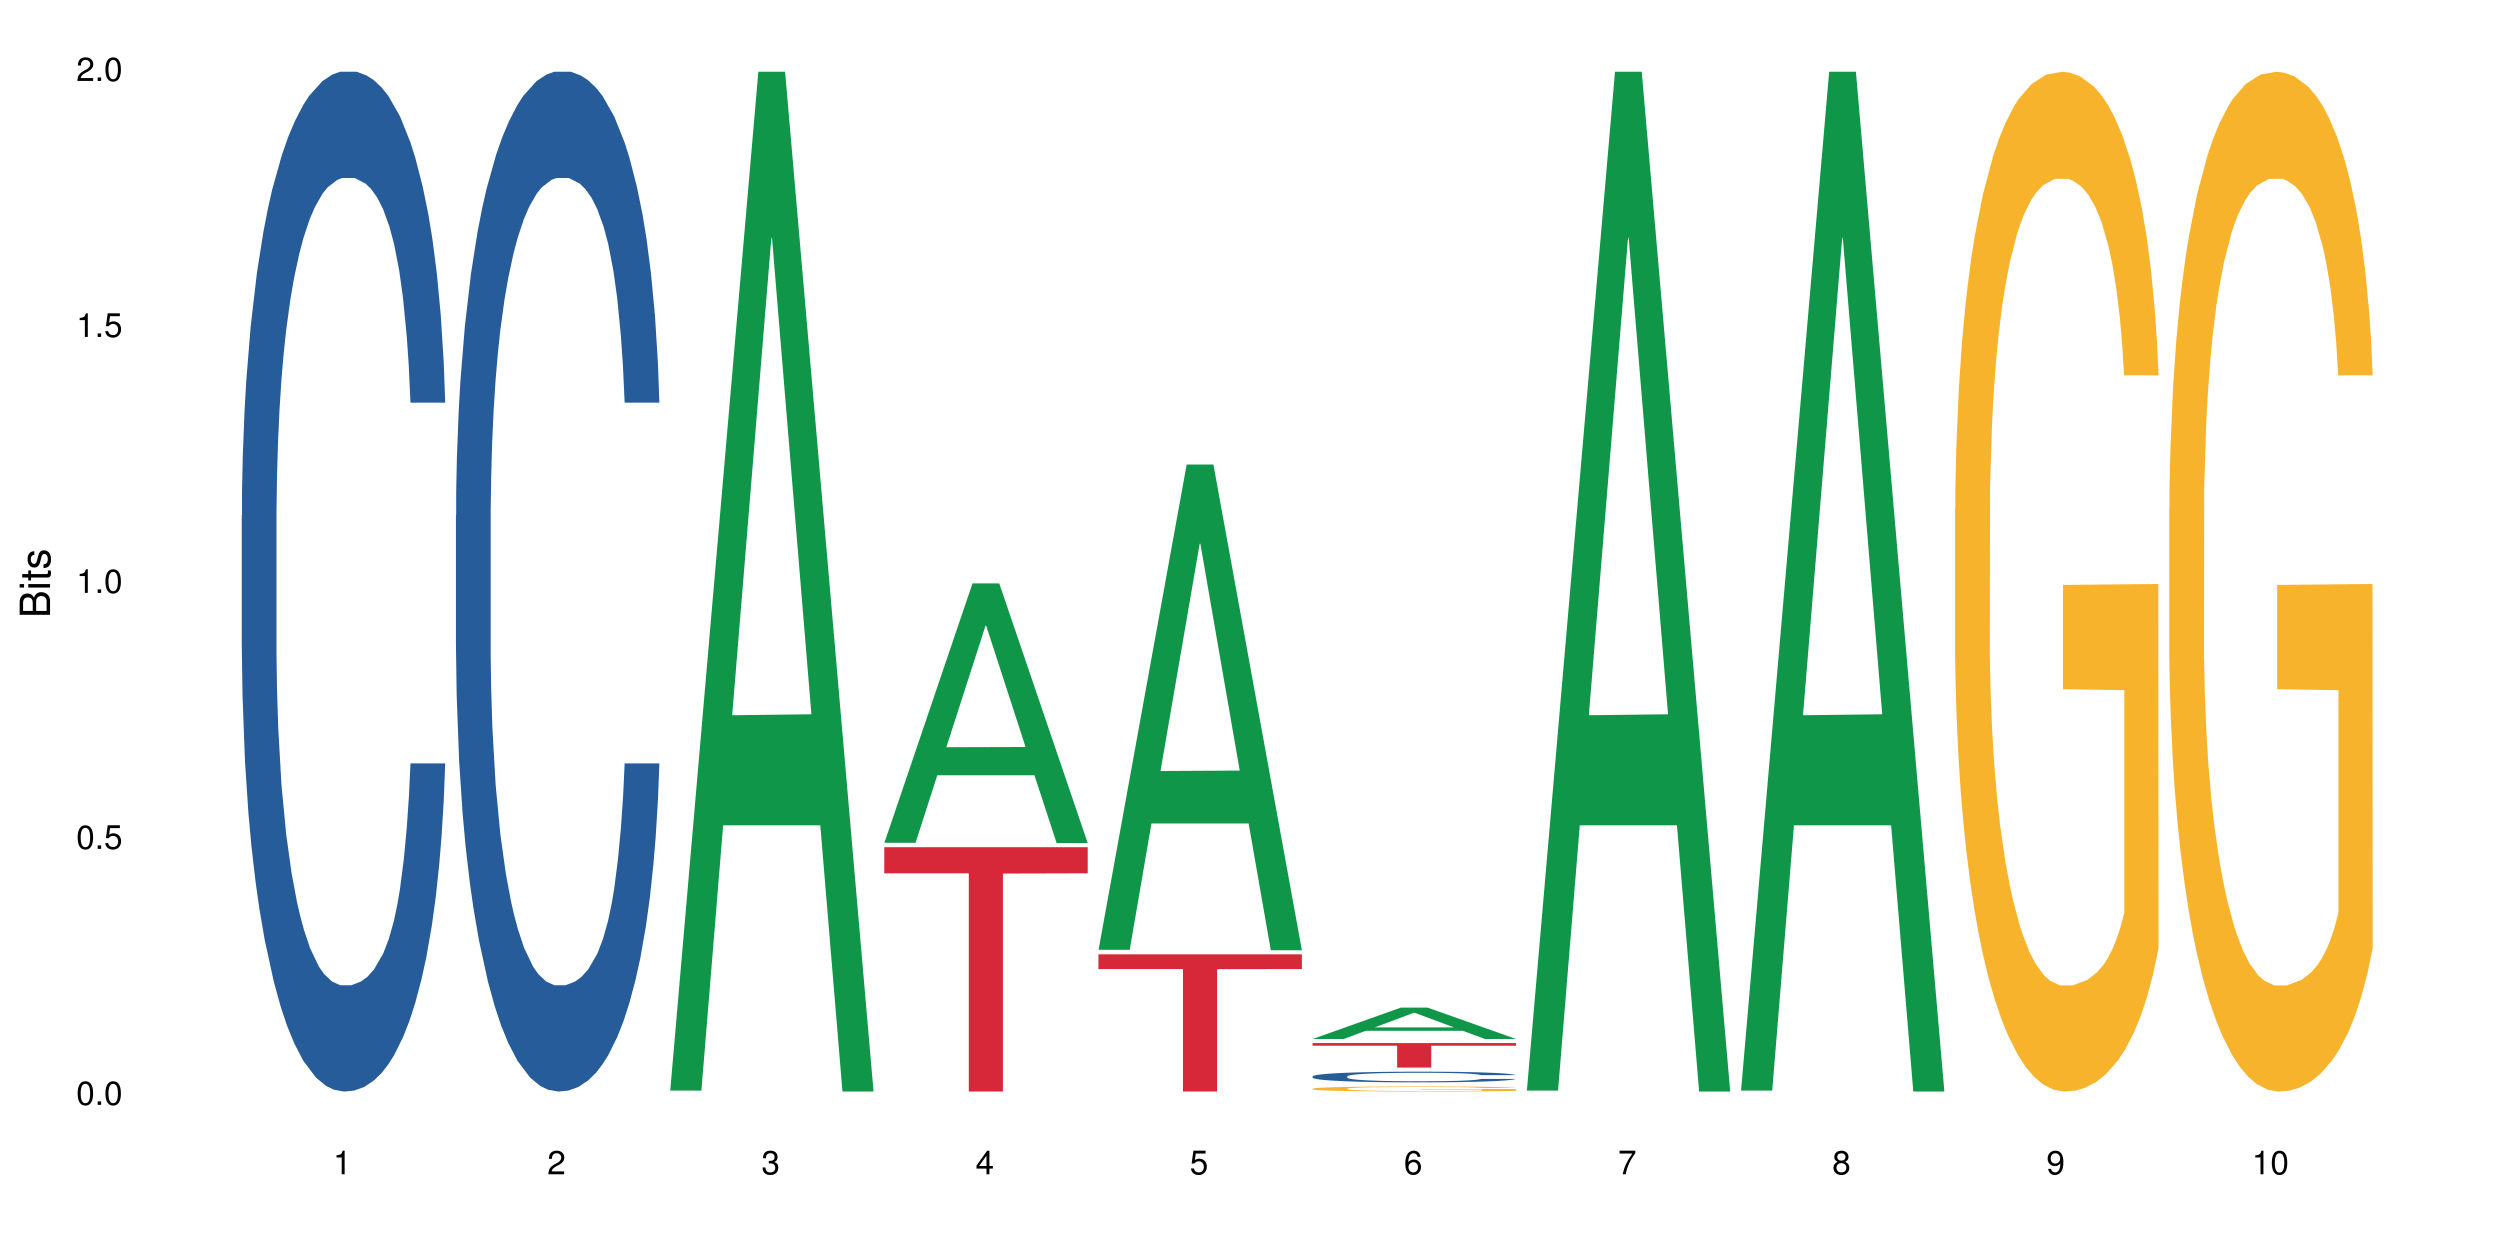 <?xml version="1.0" encoding="UTF-8"?>
<svg xmlns="http://www.w3.org/2000/svg" xmlns:xlink="http://www.w3.org/1999/xlink" width="720pt" height="360pt" viewBox="0 0 720 360" version="1.1">
<defs>
<g>
<symbol overflow="visible" id="glyph0-0">
<path style="stroke:none;" d=""/>
</symbol>
<symbol overflow="visible" id="glyph0-1">
<path style="stroke:none;" d="M 2.641 -6.797 C 2 -6.797 1.422 -6.531 1.078 -6.047 C 0.641 -5.453 0.406 -4.547 0.406 -3.297 C 0.406 -1 1.188 0.219 2.641 0.219 C 4.078 0.219 4.859 -1 4.859 -3.234 C 4.859 -4.562 4.656 -5.438 4.203 -6.047 C 3.844 -6.531 3.281 -6.797 2.641 -6.797 Z M 2.641 -6.047 C 3.547 -6.047 4 -5.125 4 -3.312 C 4 -1.375 3.562 -0.484 2.625 -0.484 C 1.734 -0.484 1.281 -1.422 1.281 -3.281 C 1.281 -5.141 1.734 -6.047 2.641 -6.047 Z M 2.641 -6.047 "/>
</symbol>
<symbol overflow="visible" id="glyph0-2">
<path style="stroke:none;" d="M 1.828 -1 L 0.828 -1 L 0.828 0 L 1.828 0 Z M 1.828 -1 "/>
</symbol>
<symbol overflow="visible" id="glyph0-3">
<path style="stroke:none;" d="M 4.562 -6.797 L 1.062 -6.797 L 0.547 -3.094 L 1.328 -3.094 C 1.719 -3.562 2.047 -3.734 2.578 -3.734 C 3.484 -3.734 4.062 -3.109 4.062 -2.094 C 4.062 -1.125 3.484 -0.531 2.578 -0.531 C 1.828 -0.531 1.375 -0.906 1.188 -1.672 L 0.328 -1.672 C 0.453 -1.109 0.547 -0.844 0.75 -0.594 C 1.125 -0.078 1.828 0.219 2.594 0.219 C 3.969 0.219 4.922 -0.781 4.922 -2.219 C 4.922 -3.562 4.031 -4.484 2.719 -4.484 C 2.25 -4.484 1.859 -4.359 1.469 -4.062 L 1.734 -5.969 L 4.562 -5.969 Z M 4.562 -6.797 "/>
</symbol>
<symbol overflow="visible" id="glyph0-4">
<path style="stroke:none;" d="M 2.484 -4.844 L 2.484 0 L 3.328 0 L 3.328 -6.797 L 2.766 -6.797 C 2.469 -5.75 2.281 -5.609 0.984 -5.453 L 0.984 -4.844 Z M 2.484 -4.844 "/>
</symbol>
<symbol overflow="visible" id="glyph0-5">
<path style="stroke:none;" d="M 4.859 -0.828 L 1.281 -0.828 C 1.359 -1.391 1.672 -1.75 2.5 -2.234 L 3.469 -2.75 C 4.406 -3.266 4.906 -3.969 4.906 -4.812 C 4.906 -5.375 4.672 -5.906 4.266 -6.266 C 3.859 -6.625 3.375 -6.797 2.719 -6.797 C 1.859 -6.797 1.219 -6.5 0.844 -5.922 C 0.609 -5.562 0.5 -5.125 0.484 -4.438 L 1.328 -4.438 C 1.359 -4.906 1.406 -5.188 1.531 -5.406 C 1.75 -5.812 2.188 -6.062 2.703 -6.062 C 3.469 -6.062 4.031 -5.516 4.031 -4.781 C 4.031 -4.25 3.719 -3.797 3.125 -3.438 L 2.234 -2.938 C 0.812 -2.141 0.406 -1.5 0.328 0 L 4.859 0 Z M 4.859 -0.828 "/>
</symbol>
<symbol overflow="visible" id="glyph0-6">
<path style="stroke:none;" d="M 2.125 -3.125 L 2.578 -3.125 C 3.516 -3.125 3.984 -2.703 3.984 -1.891 C 3.984 -1.031 3.469 -0.531 2.578 -0.531 C 1.656 -0.531 1.203 -0.984 1.156 -1.969 L 0.312 -1.969 C 0.344 -1.422 0.438 -1.078 0.609 -0.766 C 0.953 -0.109 1.625 0.219 2.547 0.219 C 3.953 0.219 4.859 -0.609 4.859 -1.906 C 4.859 -2.766 4.516 -3.25 3.703 -3.516 C 4.344 -3.766 4.656 -4.25 4.656 -4.938 C 4.656 -6.109 3.875 -6.797 2.578 -6.797 C 1.203 -6.797 0.484 -6.047 0.453 -4.609 L 1.297 -4.609 C 1.312 -5.016 1.344 -5.25 1.453 -5.453 C 1.641 -5.828 2.062 -6.062 2.594 -6.062 C 3.344 -6.062 3.797 -5.625 3.797 -4.906 C 3.797 -4.422 3.609 -4.141 3.25 -3.984 C 3.016 -3.891 2.719 -3.844 2.125 -3.844 Z M 2.125 -3.125 "/>
</symbol>
<symbol overflow="visible" id="glyph0-7">
<path style="stroke:none;" d="M 3.141 -1.625 L 3.141 0 L 3.984 0 L 3.984 -1.625 L 4.984 -1.625 L 4.984 -2.391 L 3.984 -2.391 L 3.984 -6.797 L 3.359 -6.797 L 0.266 -2.516 L 0.266 -1.625 Z M 3.141 -2.391 L 1 -2.391 L 3.141 -5.359 Z M 3.141 -2.391 "/>
</symbol>
<symbol overflow="visible" id="glyph0-8">
<path style="stroke:none;" d="M 4.781 -5.031 C 4.609 -6.141 3.891 -6.797 2.844 -6.797 C 2.094 -6.797 1.422 -6.438 1.031 -5.828 C 0.609 -5.172 0.406 -4.344 0.406 -3.094 C 0.406 -1.953 0.578 -1.234 0.984 -0.625 C 1.359 -0.078 1.953 0.219 2.703 0.219 C 3.984 0.219 4.922 -0.734 4.922 -2.078 C 4.922 -3.344 4.062 -4.234 2.844 -4.234 C 2.172 -4.234 1.641 -3.969 1.281 -3.469 C 1.281 -5.125 1.828 -6.047 2.797 -6.047 C 3.391 -6.047 3.797 -5.672 3.938 -5.031 Z M 2.734 -3.484 C 3.547 -3.484 4.062 -2.922 4.062 -2 C 4.062 -1.156 3.484 -0.531 2.703 -0.531 C 1.922 -0.531 1.328 -1.188 1.328 -2.047 C 1.328 -2.891 1.906 -3.484 2.734 -3.484 Z M 2.734 -3.484 "/>
</symbol>
<symbol overflow="visible" id="glyph0-9">
<path style="stroke:none;" d="M 4.984 -6.797 L 0.438 -6.797 L 0.438 -5.969 L 4.109 -5.969 C 2.5 -3.656 1.828 -2.234 1.328 0 L 2.219 0 C 2.594 -2.172 3.453 -4.047 4.984 -6.094 Z M 4.984 -6.797 "/>
</symbol>
<symbol overflow="visible" id="glyph0-10">
<path style="stroke:none;" d="M 3.75 -3.578 C 4.453 -4 4.688 -4.344 4.688 -4.984 C 4.688 -6.047 3.844 -6.797 2.641 -6.797 C 1.438 -6.797 0.594 -6.047 0.594 -4.984 C 0.594 -4.359 0.828 -4.016 1.516 -3.578 C 0.734 -3.203 0.359 -2.641 0.359 -1.891 C 0.359 -0.641 1.297 0.219 2.641 0.219 C 3.984 0.219 4.922 -0.641 4.922 -1.875 C 4.922 -2.641 4.531 -3.203 3.75 -3.578 Z M 2.641 -6.047 C 3.359 -6.047 3.812 -5.625 3.812 -4.969 C 3.812 -4.344 3.344 -3.922 2.641 -3.922 C 1.922 -3.922 1.453 -4.344 1.453 -4.984 C 1.453 -5.625 1.922 -6.047 2.641 -6.047 Z M 2.641 -3.203 C 3.484 -3.203 4.062 -2.672 4.062 -1.875 C 4.062 -1.062 3.484 -0.531 2.625 -0.531 C 1.797 -0.531 1.219 -1.078 1.219 -1.875 C 1.219 -2.672 1.797 -3.203 2.641 -3.203 Z M 2.641 -3.203 "/>
</symbol>
<symbol overflow="visible" id="glyph0-11">
<path style="stroke:none;" d="M 0.516 -1.547 C 0.672 -0.438 1.406 0.219 2.438 0.219 C 3.188 0.219 3.859 -0.141 4.266 -0.75 C 4.688 -1.406 4.891 -2.25 4.891 -3.484 C 4.891 -4.625 4.703 -5.359 4.312 -5.953 C 3.938 -6.5 3.344 -6.797 2.594 -6.797 C 1.297 -6.797 0.359 -5.844 0.359 -4.516 C 0.359 -3.25 1.234 -2.344 2.453 -2.344 C 3.094 -2.344 3.562 -2.578 4.016 -3.109 C 4 -1.453 3.469 -0.531 2.5 -0.531 C 1.906 -0.531 1.484 -0.906 1.359 -1.547 Z M 2.578 -6.062 C 3.375 -6.062 3.969 -5.406 3.969 -4.531 C 3.969 -3.688 3.375 -3.094 2.547 -3.094 C 1.734 -3.094 1.234 -3.672 1.234 -4.578 C 1.234 -5.438 1.797 -6.062 2.578 -6.062 Z M 2.578 -6.062 "/>
</symbol>
<symbol overflow="visible" id="glyph1-0">
<path style="stroke:none;" d=""/>
</symbol>
<symbol overflow="visible" id="glyph1-1">
<path style="stroke:none;" d="M 0 -0.953 L 0 -4.891 C 0 -5.719 -0.234 -6.344 -0.734 -6.797 C -1.188 -7.234 -1.812 -7.469 -2.5 -7.469 C -3.547 -7.469 -4.188 -7 -4.625 -5.875 C -4.984 -6.672 -5.641 -7.094 -6.531 -7.094 C -7.156 -7.094 -7.734 -6.859 -8.141 -6.391 C -8.562 -5.938 -8.75 -5.344 -8.75 -4.5 L -8.75 -0.953 Z M -4.984 -2.062 L -7.766 -2.062 L -7.766 -4.219 C -7.766 -4.844 -7.688 -5.203 -7.453 -5.5 C -7.219 -5.812 -6.859 -5.969 -6.375 -5.969 C -5.906 -5.969 -5.531 -5.812 -5.297 -5.5 C -5.062 -5.203 -4.984 -4.844 -4.984 -4.219 Z M -0.984 -2.062 L -4 -2.062 L -4 -4.781 C -4 -5.328 -3.859 -5.688 -3.578 -5.953 C -3.297 -6.219 -2.922 -6.359 -2.484 -6.359 C -2.062 -6.359 -1.688 -6.219 -1.406 -5.953 C -1.109 -5.688 -0.984 -5.328 -0.984 -4.781 Z M -0.984 -2.062 "/>
</symbol>
<symbol overflow="visible" id="glyph1-2">
<path style="stroke:none;" d="M -6.281 -1.797 L -6.281 -0.797 L 0 -0.797 L 0 -1.797 Z M -8.75 -1.797 L -8.75 -0.797 L -7.484 -0.797 L -7.484 -1.797 Z M -8.75 -1.797 "/>
</symbol>
<symbol overflow="visible" id="glyph1-3">
<path style="stroke:none;" d="M -6.281 -3.047 L -6.281 -2.016 L -8.016 -2.016 L -8.016 -1.016 L -6.281 -1.016 L -6.281 -0.172 L -5.469 -0.172 L -5.469 -1.016 L -0.719 -1.016 C -0.078 -1.016 0.281 -1.453 0.281 -2.234 C 0.281 -2.469 0.25 -2.719 0.188 -3.047 L -0.641 -3.047 C -0.609 -2.922 -0.594 -2.766 -0.594 -2.562 C -0.594 -2.141 -0.719 -2.016 -1.156 -2.016 L -5.469 -2.016 L -5.469 -3.047 Z M -6.281 -3.047 "/>
</symbol>
<symbol overflow="visible" id="glyph1-4">
<path style="stroke:none;" d="M -4.531 -5.25 C -5.766 -5.25 -6.469 -4.422 -6.469 -2.969 C -6.469 -1.516 -5.719 -0.562 -4.547 -0.562 C -3.562 -0.562 -3.094 -1.062 -2.734 -2.562 L -2.516 -3.484 C -2.344 -4.188 -2.094 -4.469 -1.625 -4.469 C -1.047 -4.469 -0.641 -3.875 -0.641 -3 C -0.641 -2.453 -0.797 -2 -1.062 -1.75 C -1.25 -1.594 -1.422 -1.531 -1.875 -1.469 L -1.875 -0.406 C -0.422 -0.453 0.281 -1.266 0.281 -2.922 C 0.281 -4.5 -0.5 -5.516 -1.719 -5.516 C -2.656 -5.516 -3.172 -4.984 -3.469 -3.734 L -3.703 -2.766 C -3.891 -1.953 -4.156 -1.609 -4.594 -1.609 C -5.172 -1.609 -5.547 -2.125 -5.547 -2.938 C -5.547 -3.75 -5.203 -4.172 -4.531 -4.203 Z M -4.531 -5.25 "/>
</symbol>
</g>
</defs>
<g id="surface42233">
<rect x="0" y="0" width="720" height="360" style="fill:rgb(100%,100%,100%);fill-opacity:1;stroke:none;"/>
<path style=" stroke:none;fill-rule:nonzero;fill:rgb(14.51%,36.078%,60%);fill-opacity:1;" d="M 69.629 148.457 L 69.699 148.188 L 69.699 141.742 L 69.914 131.543 L 70.414 118.656 L 70.914 109.797 L 72.203 93.957 L 73.988 78.652 L 75.848 66.84 L 77.203 59.859 L 78.418 54.492 L 81.207 44.559 L 82.992 39.457 L 84.922 34.891 L 87.281 30.328 L 88.996 27.645 L 92.852 23.348 L 95.711 21.469 L 97.926 20.664 L 102.715 20.664 L 105.574 21.738 L 107.645 23.078 L 109.93 25.227 L 111.859 27.645 L 115.219 33.551 L 118.219 41.066 L 119.578 45.363 L 121.723 53.684 L 123.367 61.738 L 124.508 68.719 L 125.797 78.652 L 126.938 90.734 L 127.797 104.426 L 128.223 115.969 L 118.219 115.969 L 117.719 105.23 L 117.148 96.91 L 116.078 85.902 L 115.004 78.117 L 113.504 70.332 L 112.148 65.23 L 110.289 60.129 L 108.645 56.906 L 106.93 54.492 L 105.285 52.879 L 102.141 51.27 L 98.5 51.27 L 97.141 51.805 L 94.355 53.953 L 92.852 55.832 L 90.711 59.59 L 89.207 63.082 L 87.422 68.449 L 86.207 73.016 L 84.707 79.996 L 83.637 86.172 L 82.422 95.031 L 81.707 101.742 L 81.062 109.258 L 80.492 118.117 L 80.062 127.516 L 79.777 137.449 L 79.633 147.113 L 79.633 188.727 L 79.777 198.391 L 80.133 209.668 L 81.062 226.043 L 82.422 240.273 L 83.992 251.547 L 85.492 259.602 L 86.352 263.359 L 87.492 267.656 L 89.281 273.027 L 91.852 278.395 L 93.352 280.543 L 95.641 282.691 L 97.996 283.766 L 101.141 283.766 L 103.93 282.691 L 105.785 281.348 L 107.715 279.199 L 110.359 274.637 L 112.004 270.34 L 113.434 265.242 L 114.504 260.141 L 115.219 255.844 L 116.293 247.52 L 117.148 238.395 L 117.793 228.996 L 118.219 219.867 L 128.223 219.867 L 127.797 230.609 L 127.152 241.078 L 126.508 248.863 L 125.508 258.262 L 124.367 266.582 L 122.723 275.98 L 121.363 282.152 L 119.578 288.867 L 117.934 293.969 L 116.148 298.531 L 113.504 303.898 L 111.789 306.586 L 109.93 309 L 107.715 311.148 L 104.93 313.027 L 101.93 314.102 L 99.141 314.371 L 96.141 313.832 L 93.926 312.762 L 90.996 310.344 L 87.352 305.512 L 84.707 300.41 L 82.633 295.309 L 80.848 289.941 L 78.848 282.691 L 76.273 270.879 L 74.703 261.75 L 73.633 254.234 L 72.418 243.762 L 71.559 234.367 L 70.559 219.332 L 69.844 200.27 L 69.629 185.504 Z M 69.629 148.457 "/>
<path style=" stroke:none;fill-rule:nonzero;fill:rgb(14.51%,36.078%,60%);fill-opacity:1;" d="M 131.309 148.457 L 131.379 148.188 L 131.379 141.742 L 131.594 131.543 L 132.094 118.656 L 132.594 109.797 L 133.883 93.957 L 135.668 78.652 L 137.523 66.84 L 138.883 59.859 L 140.098 54.492 L 142.883 44.559 L 144.672 39.457 L 146.602 34.891 L 148.957 30.328 L 150.672 27.645 L 154.531 23.348 L 157.391 21.469 L 159.605 20.664 L 164.395 20.664 L 167.25 21.738 L 169.324 23.078 L 171.609 25.227 L 173.539 27.645 L 176.898 33.551 L 179.898 41.066 L 181.258 45.363 L 183.402 53.684 L 185.043 61.738 L 186.188 68.719 L 187.473 78.652 L 188.617 90.734 L 189.477 104.426 L 189.902 115.969 L 179.898 115.969 L 179.398 105.23 L 178.828 96.91 L 177.758 85.902 L 176.684 78.117 L 175.184 70.332 L 173.824 65.23 L 171.969 60.129 L 170.324 56.906 L 168.609 54.492 L 166.965 52.879 L 163.82 51.27 L 160.176 51.27 L 158.82 51.805 L 156.031 53.953 L 154.531 55.832 L 152.387 59.59 L 150.887 63.082 L 149.102 68.449 L 147.887 73.016 L 146.387 79.996 L 145.312 86.172 L 144.098 95.031 L 143.387 101.742 L 142.742 109.258 L 142.172 118.117 L 141.742 127.516 L 141.457 137.449 L 141.312 147.113 L 141.312 188.727 L 141.457 198.391 L 141.812 209.668 L 142.742 226.043 L 144.098 240.273 L 145.672 251.547 L 147.172 259.602 L 148.031 263.359 L 149.172 267.656 L 150.961 273.027 L 153.531 278.395 L 155.031 280.543 L 157.32 282.691 L 159.676 283.766 L 162.82 283.766 L 165.609 282.691 L 167.465 281.348 L 169.395 279.199 L 172.039 274.637 L 173.684 270.34 L 175.113 265.242 L 176.184 260.141 L 176.898 255.844 L 177.969 247.52 L 178.828 238.395 L 179.473 228.996 L 179.898 219.867 L 189.902 219.867 L 189.477 230.609 L 188.832 241.078 L 188.188 248.863 L 187.188 258.262 L 186.047 266.582 L 184.402 275.98 L 183.043 282.152 L 181.258 288.867 L 179.613 293.969 L 177.828 298.531 L 175.184 303.898 L 173.469 306.586 L 171.609 309 L 169.395 311.148 L 166.609 313.027 L 163.605 314.102 L 160.82 314.371 L 157.82 313.832 L 155.605 312.762 L 152.676 310.344 L 149.031 305.512 L 146.387 300.41 L 144.312 295.309 L 142.527 289.941 L 140.527 282.691 L 137.953 270.879 L 136.383 261.75 L 135.309 254.234 L 134.094 243.762 L 133.238 234.367 L 132.238 219.332 L 131.523 200.27 L 131.309 185.504 Z M 131.309 148.457 "/>
<path style=" stroke:none;fill-rule:nonzero;fill:rgb(6.275%,58.824%,28.235%);fill-opacity:1;" d="M 192.988 314.094 L 193.051 313.82 L 218.402 20.664 L 226.105 20.664 L 251.582 314.371 L 242.629 314.371 L 236.246 237.703 L 208.262 237.703 L 202.004 314.094 L 192.988 314.094 L 210.953 205.988 L 233.68 205.711 L 222.348 68.648 L 222.223 68.375 L 222.098 69.199 L 210.891 205.711 L 210.953 205.988 Z M 192.988 314.094 "/>
<path style=" stroke:none;fill-rule:nonzero;fill:rgb(6.275%,58.824%,28.235%);fill-opacity:1;" d="M 254.668 242.734 L 254.73 242.664 L 280.082 168.012 L 287.781 168.012 L 313.262 242.805 L 304.309 242.805 L 297.926 223.281 L 269.941 223.281 L 263.68 242.734 L 254.668 242.734 L 272.633 215.203 L 295.359 215.133 L 284.027 180.23 L 283.902 180.16 L 283.777 180.371 L 272.57 215.133 L 272.633 215.203 Z M 254.668 242.734 "/>
<path style=" stroke:none;fill-rule:nonzero;fill:rgb(83.922%,15.686%,22.353%);fill-opacity:1;" d="M 254.668 243.984 L 313.262 243.984 L 313.262 251.516 L 288.84 251.582 L 288.84 314.371 L 279.016 314.371 L 279.016 251.648 L 278.875 251.516 L 254.668 251.516 Z M 254.668 243.984 "/>
<path style=" stroke:none;fill-rule:nonzero;fill:rgb(6.275%,58.824%,28.235%);fill-opacity:1;" d="M 316.348 273.543 L 316.41 273.414 L 341.762 133.781 L 349.461 133.781 L 374.941 273.676 L 365.988 273.676 L 359.605 237.16 L 331.621 237.16 L 325.359 273.543 L 316.348 273.543 L 334.312 222.051 L 357.039 221.922 L 345.707 156.637 L 345.582 156.504 L 345.457 156.898 L 334.25 221.922 L 334.312 222.051 Z M 316.348 273.543 "/>
<path style=" stroke:none;fill-rule:nonzero;fill:rgb(83.922%,15.686%,22.353%);fill-opacity:1;" d="M 316.348 274.855 L 374.941 274.855 L 374.941 279.086 L 350.52 279.121 L 350.52 314.371 L 340.695 314.371 L 340.695 279.16 L 340.555 279.086 L 316.348 279.086 Z M 316.348 274.855 "/>
<path style=" stroke:none;fill-rule:nonzero;fill:rgb(6.275%,58.824%,28.235%);fill-opacity:1;" d="M 378.023 299.223 L 378.086 299.215 L 403.441 290.191 L 411.141 290.191 L 436.621 299.23 L 427.668 299.23 L 421.281 296.871 L 393.301 296.871 L 387.039 299.223 L 378.023 299.223 L 395.992 295.895 L 418.715 295.887 L 407.387 291.668 L 407.262 291.66 L 407.137 291.688 L 395.93 295.887 L 395.992 295.895 Z M 378.023 299.223 "/>
<path style=" stroke:none;fill-rule:nonzero;fill:rgb(14.51%,36.078%,60%);fill-opacity:1;" d="M 378.023 309.98 L 378.098 309.98 L 378.098 309.91 L 378.312 309.805 L 378.812 309.672 L 379.312 309.578 L 380.598 309.41 L 382.383 309.25 L 384.242 309.129 L 385.602 309.055 L 386.812 308.996 L 389.602 308.895 L 391.387 308.84 L 393.316 308.793 L 395.676 308.746 L 397.391 308.715 L 401.25 308.672 L 404.105 308.652 L 406.324 308.645 L 411.109 308.645 L 413.969 308.656 L 416.039 308.668 L 418.328 308.691 L 420.258 308.715 L 423.613 308.777 L 426.617 308.855 L 427.973 308.902 L 430.117 308.988 L 431.762 309.074 L 432.906 309.148 L 434.191 309.25 L 435.336 309.379 L 436.191 309.52 L 436.621 309.641 L 426.617 309.641 L 426.117 309.531 L 425.543 309.441 L 424.473 309.328 L 423.402 309.246 L 421.898 309.164 L 420.543 309.109 L 418.684 309.059 L 417.039 309.023 L 415.324 308.996 L 413.684 308.98 L 410.539 308.965 L 406.895 308.965 L 405.535 308.969 L 402.75 308.992 L 401.25 309.012 L 399.105 309.051 L 397.605 309.086 L 395.816 309.145 L 394.602 309.191 L 393.102 309.266 L 392.031 309.328 L 390.816 309.422 L 390.102 309.492 L 389.457 309.57 L 388.887 309.664 L 388.457 309.762 L 388.172 309.867 L 388.027 309.969 L 388.027 310.406 L 388.172 310.504 L 388.531 310.625 L 389.457 310.797 L 390.816 310.945 L 392.387 311.062 L 393.891 311.148 L 394.746 311.188 L 395.891 311.23 L 397.676 311.289 L 400.25 311.344 L 401.75 311.367 L 404.035 311.391 L 406.395 311.402 L 409.539 311.402 L 412.324 311.391 L 414.184 311.375 L 416.113 311.352 L 418.758 311.305 L 420.398 311.262 L 421.828 311.207 L 422.902 311.152 L 423.613 311.109 L 424.688 311.02 L 425.543 310.926 L 426.188 310.828 L 426.617 310.73 L 436.621 310.73 L 436.191 310.844 L 435.547 310.953 L 434.906 311.035 L 433.906 311.133 L 432.762 311.219 L 431.117 311.32 L 429.762 311.383 L 427.973 311.453 L 426.332 311.508 L 424.543 311.555 L 421.898 311.613 L 420.184 311.641 L 418.328 311.664 L 416.113 311.688 L 413.324 311.707 L 410.324 311.719 L 407.539 311.723 L 404.535 311.715 L 402.32 311.703 L 399.391 311.68 L 395.746 311.629 L 393.102 311.574 L 391.031 311.523 L 389.242 311.465 L 387.242 311.391 L 384.672 311.266 L 383.098 311.168 L 382.027 311.09 L 380.812 310.98 L 379.953 310.883 L 378.953 310.727 L 378.238 310.527 L 378.023 310.371 Z M 378.023 309.98 "/>
<path style=" stroke:none;fill-rule:nonzero;fill:rgb(96.863%,70.196%,16.863%);fill-opacity:1;" d="M 378.023 313.531 L 378.098 313.527 L 378.098 313.504 L 378.383 313.441 L 379.098 313.359 L 380.027 313.289 L 381.027 313.238 L 381.668 313.207 L 382.742 313.168 L 383.672 313.137 L 386.027 313.078 L 389.031 313.023 L 390.672 312.996 L 392.531 312.977 L 395.176 312.949 L 396.391 312.941 L 400.105 312.918 L 404.32 312.906 L 408.965 312.902 L 411.109 312.902 L 414.039 312.906 L 418.043 312.922 L 420.328 312.938 L 422.113 312.949 L 423.973 312.965 L 426.258 312.992 L 428.402 313.027 L 430.117 313.059 L 431.832 313.098 L 433.262 313.141 L 434.477 313.188 L 435.547 313.246 L 436.191 313.293 L 436.621 313.34 L 426.688 313.34 L 426.117 313.293 L 425.473 313.254 L 424.402 313.211 L 423.328 313.18 L 422.258 313.152 L 420.258 313.117 L 418.543 313.098 L 416.398 313.078 L 414.324 313.066 L 411.969 313.059 L 410.539 313.055 L 406.75 313.055 L 403.32 313.066 L 401.32 313.074 L 399.891 313.086 L 397.891 313.105 L 396.676 313.121 L 395.961 313.133 L 393.816 313.176 L 392.387 313.211 L 391.602 313.238 L 390.602 313.277 L 389.887 313.312 L 389.102 313.367 L 388.672 313.41 L 388.102 313.5 L 388.027 313.742 L 388.242 313.793 L 388.672 313.848 L 389.242 313.895 L 390.102 313.945 L 390.961 313.984 L 392.461 314.039 L 393.746 314.074 L 394.746 314.094 L 396.676 314.133 L 397.461 314.145 L 399.32 314.168 L 401.25 314.188 L 403.605 314.203 L 405.395 314.211 L 408.25 314.219 L 411.895 314.219 L 416.184 314.211 L 418.898 314.199 L 420.758 314.188 L 421.973 314.18 L 423.473 314.164 L 424.543 314.152 L 425.543 314.137 L 426.758 314.113 L 426.758 313.793 L 409.109 313.789 L 409.109 313.641 L 436.551 313.641 L 436.621 314.164 L 435.121 314.199 L 433.262 314.234 L 431.477 314.262 L 429.617 314.285 L 426.973 314.309 L 424.828 314.328 L 421.543 314.344 L 418.543 314.355 L 415.398 314.367 L 412.609 314.371 L 409.324 314.371 L 406.395 314.367 L 403.25 314.359 L 400.75 314.348 L 398.461 314.336 L 396.176 314.316 L 393.316 314.289 L 391.461 314.266 L 389.531 314.238 L 387.602 314.207 L 385.887 314.168 L 384.742 314.141 L 383.598 314.109 L 382.383 314.07 L 381.242 314.023 L 380.383 313.98 L 379.598 313.934 L 379.027 313.891 L 378.453 313.828 L 378.168 313.781 L 378.023 313.738 Z M 378.023 313.531 "/>
<path style=" stroke:none;fill-rule:nonzero;fill:rgb(83.922%,15.686%,22.353%);fill-opacity:1;" d="M 378.023 300.41 L 436.621 300.41 L 436.621 301.168 L 412.199 301.172 L 412.199 307.465 L 402.375 307.465 L 402.375 301.18 L 402.23 301.168 L 378.023 301.168 Z M 378.023 300.41 "/>
<path style=" stroke:none;fill-rule:nonzero;fill:rgb(6.275%,58.824%,28.235%);fill-opacity:1;" d="M 439.703 314.094 L 439.766 313.82 L 465.121 20.664 L 472.82 20.664 L 498.301 314.371 L 489.348 314.371 L 482.961 237.703 L 454.98 237.703 L 448.719 314.094 L 439.703 314.094 L 457.672 205.988 L 480.395 205.711 L 469.066 68.648 L 468.938 68.375 L 468.812 69.199 L 457.609 205.711 L 457.672 205.988 Z M 439.703 314.094 "/>
<path style=" stroke:none;fill-rule:nonzero;fill:rgb(6.275%,58.824%,28.235%);fill-opacity:1;" d="M 501.383 314.094 L 501.445 313.82 L 526.801 20.664 L 534.5 20.664 L 559.98 314.371 L 551.027 314.371 L 544.641 237.703 L 516.66 237.703 L 510.398 314.094 L 501.383 314.094 L 519.352 205.988 L 542.074 205.711 L 530.742 68.648 L 530.617 68.375 L 530.492 69.199 L 519.289 205.711 L 519.352 205.988 Z M 501.383 314.094 "/>
<path style=" stroke:none;fill-rule:nonzero;fill:rgb(96.863%,70.196%,16.863%);fill-opacity:1;" d="M 563.062 146.461 L 563.133 146.191 L 563.133 140.828 L 563.422 128.758 L 564.133 112.129 L 565.062 98.449 L 566.062 87.719 L 566.707 82.086 L 567.777 74.039 L 568.707 68.141 L 571.066 56.07 L 574.066 44.805 L 575.711 39.977 L 577.57 35.414 L 580.211 30.32 L 581.426 28.441 L 585.145 24.148 L 589.359 21.469 L 594.004 20.664 L 596.148 20.93 L 599.078 22.004 L 603.078 24.953 L 605.367 27.637 L 607.152 30.32 L 609.012 33.805 L 611.297 39.172 L 613.441 45.609 L 615.156 52.047 L 616.871 60.094 L 618.301 68.676 L 619.516 78.062 L 620.586 89.328 L 621.23 98.715 L 621.656 108.105 L 611.727 108.105 L 611.152 98.715 L 610.512 91.477 L 609.438 82.625 L 608.367 76.188 L 607.293 71.09 L 605.293 64.117 L 603.578 59.824 L 601.434 56.07 L 599.363 53.656 L 597.004 52.047 L 595.574 51.508 L 591.789 51.508 L 588.359 53.387 L 586.359 55.531 L 584.93 57.68 L 582.93 61.703 L 581.715 64.922 L 581 67.066 L 578.855 75.383 L 577.426 82.891 L 576.641 87.988 L 575.641 96.035 L 574.926 103.277 L 574.137 114.004 L 573.711 122.051 L 573.137 140.293 L 573.066 188.574 L 573.281 198.766 L 573.711 209.762 L 574.281 219.418 L 575.141 229.609 L 575.996 237.391 L 577.496 247.852 L 578.785 254.824 L 579.785 259.383 L 581.715 266.625 L 582.5 269.039 L 584.355 273.867 L 586.285 277.625 L 588.645 280.844 L 590.43 282.453 L 593.289 283.793 L 596.934 283.793 L 601.223 282.184 L 603.938 280.039 L 605.793 277.891 L 607.008 276.016 L 608.508 273.062 L 609.582 270.383 L 610.582 267.43 L 611.797 262.871 L 611.797 198.766 L 594.148 198.496 L 594.148 168.457 L 621.586 168.188 L 621.656 273.062 L 620.156 280.305 L 618.301 287.281 L 616.512 292.645 L 614.656 297.203 L 612.012 302.301 L 609.867 305.52 L 606.582 309.273 L 603.578 311.688 L 600.434 313.297 L 597.648 314.102 L 594.359 314.371 L 591.43 313.836 L 588.289 312.227 L 585.785 310.078 L 583.5 307.398 L 581.211 303.91 L 578.355 298.277 L 576.496 293.719 L 574.566 288.086 L 572.637 281.379 L 570.922 274.137 L 569.781 268.504 L 568.637 262.066 L 567.422 254.02 L 566.277 244.898 L 565.422 236.586 L 564.633 227.195 L 564.062 218.344 L 563.492 206.277 L 563.207 196.621 L 563.062 188.305 Z M 563.062 146.461 "/>
<path style=" stroke:none;fill-rule:nonzero;fill:rgb(96.863%,70.196%,16.863%);fill-opacity:1;" d="M 624.742 146.461 L 624.812 146.191 L 624.812 140.828 L 625.098 128.758 L 625.812 112.129 L 626.742 98.449 L 627.742 87.719 L 628.387 82.086 L 629.457 74.039 L 630.387 68.141 L 632.746 56.07 L 635.746 44.805 L 637.391 39.977 L 639.246 35.414 L 641.891 30.32 L 643.105 28.441 L 646.82 24.148 L 651.039 21.469 L 655.684 20.664 L 657.828 20.93 L 660.758 22.004 L 664.758 24.953 L 667.043 27.637 L 668.832 30.32 L 670.688 33.805 L 672.977 39.172 L 675.121 45.609 L 676.836 52.047 L 678.551 60.094 L 679.98 68.676 L 681.191 78.062 L 682.266 89.328 L 682.91 98.715 L 683.336 108.105 L 673.406 108.105 L 672.832 98.715 L 672.191 91.477 L 671.117 82.625 L 670.047 76.188 L 668.973 71.09 L 666.973 64.117 L 665.258 59.824 L 663.113 56.07 L 661.043 53.656 L 658.684 52.047 L 657.254 51.508 L 653.469 51.508 L 650.039 53.387 L 648.035 55.531 L 646.609 57.68 L 644.605 61.703 L 643.391 64.922 L 642.676 67.066 L 640.535 75.383 L 639.105 82.891 L 638.32 87.988 L 637.316 96.035 L 636.605 103.277 L 635.816 114.004 L 635.391 122.051 L 634.816 140.293 L 634.746 188.574 L 634.961 198.766 L 635.391 209.762 L 635.961 219.418 L 636.816 229.609 L 637.676 237.391 L 639.176 247.852 L 640.461 254.824 L 641.465 259.383 L 643.391 266.625 L 644.18 269.039 L 646.035 273.867 L 647.965 277.625 L 650.324 280.844 L 652.109 282.453 L 654.969 283.793 L 658.613 283.793 L 662.898 282.184 L 665.617 280.039 L 667.473 277.891 L 668.688 276.016 L 670.188 273.062 L 671.262 270.383 L 672.262 267.43 L 673.477 262.871 L 673.477 198.766 L 655.824 198.496 L 655.824 168.457 L 683.266 168.188 L 683.336 273.062 L 681.836 280.305 L 679.98 287.281 L 678.191 292.645 L 676.336 297.203 L 673.691 302.301 L 671.547 305.52 L 668.258 309.273 L 665.258 311.688 L 662.113 313.297 L 659.328 314.102 L 656.039 314.371 L 653.109 313.836 L 649.965 312.227 L 647.465 310.078 L 645.18 307.398 L 642.891 303.91 L 640.035 298.277 L 638.176 293.719 L 636.246 288.086 L 634.316 281.379 L 632.602 274.137 L 631.457 268.504 L 630.316 262.066 L 629.102 254.02 L 627.957 244.898 L 627.102 236.586 L 626.312 227.195 L 625.742 218.344 L 625.172 206.277 L 624.883 196.621 L 624.742 188.305 Z M 624.742 146.461 "/>
<g style="fill:rgb(0%,0%,0%);fill-opacity:1;">
  <use xlink:href="#glyph0-1" x="21.957" y="318.198"/>
  <use xlink:href="#glyph0-2" x="27.291" y="318.198"/>
  <use xlink:href="#glyph0-1" x="29.958" y="318.198"/>
</g>
<g style="fill:rgb(0%,0%,0%);fill-opacity:1;">
  <use xlink:href="#glyph0-1" x="21.957" y="244.476"/>
  <use xlink:href="#glyph0-2" x="27.291" y="244.476"/>
  <use xlink:href="#glyph0-3" x="29.958" y="244.476"/>
</g>
<g style="fill:rgb(0%,0%,0%);fill-opacity:1;">
  <use xlink:href="#glyph0-4" x="21.957" y="170.753"/>
  <use xlink:href="#glyph0-2" x="27.291" y="170.753"/>
  <use xlink:href="#glyph0-1" x="29.958" y="170.753"/>
</g>
<g style="fill:rgb(0%,0%,0%);fill-opacity:1;">
  <use xlink:href="#glyph0-4" x="21.957" y="97.034"/>
  <use xlink:href="#glyph0-2" x="27.291" y="97.034"/>
  <use xlink:href="#glyph0-3" x="29.958" y="97.034"/>
</g>
<g style="fill:rgb(0%,0%,0%);fill-opacity:1;">
  <use xlink:href="#glyph0-5" x="21.957" y="23.312"/>
  <use xlink:href="#glyph0-2" x="27.291" y="23.312"/>
  <use xlink:href="#glyph0-1" x="29.958" y="23.312"/>
</g>
<g style="fill:rgb(0%,0%,0%);fill-opacity:1;">
  <use xlink:href="#glyph0-4" x="95.926" y="338.19"/>
</g>
<g style="fill:rgb(0%,0%,0%);fill-opacity:1;">
  <use xlink:href="#glyph0-5" x="157.605" y="338.19"/>
</g>
<g style="fill:rgb(0%,0%,0%);fill-opacity:1;">
  <use xlink:href="#glyph0-6" x="219.285" y="338.19"/>
</g>
<g style="fill:rgb(0%,0%,0%);fill-opacity:1;">
  <use xlink:href="#glyph0-7" x="280.965" y="338.19"/>
</g>
<g style="fill:rgb(0%,0%,0%);fill-opacity:1;">
  <use xlink:href="#glyph0-3" x="342.645" y="338.19"/>
</g>
<g style="fill:rgb(0%,0%,0%);fill-opacity:1;">
  <use xlink:href="#glyph0-8" x="404.324" y="338.19"/>
</g>
<g style="fill:rgb(0%,0%,0%);fill-opacity:1;">
  <use xlink:href="#glyph0-9" x="466" y="338.19"/>
</g>
<g style="fill:rgb(0%,0%,0%);fill-opacity:1;">
  <use xlink:href="#glyph0-10" x="527.68" y="338.19"/>
</g>
<g style="fill:rgb(0%,0%,0%);fill-opacity:1;">
  <use xlink:href="#glyph0-11" x="589.359" y="338.19"/>
</g>
<g style="fill:rgb(0%,0%,0%);fill-opacity:1;">
  <use xlink:href="#glyph0-4" x="648.539" y="338.19"/>
  <use xlink:href="#glyph0-1" x="653.873" y="338.19"/>
</g>
<g style="fill:rgb(0%,0%,0%);fill-opacity:1;">
  <use xlink:href="#glyph1-1" x="14.412" y="178.016"/>
  <use xlink:href="#glyph1-2" x="14.412" y="170.012"/>
  <use xlink:href="#glyph1-3" x="14.412" y="167.348"/>
  <use xlink:href="#glyph1-4" x="14.412" y="164.012"/>
</g>
</g>
</svg>
